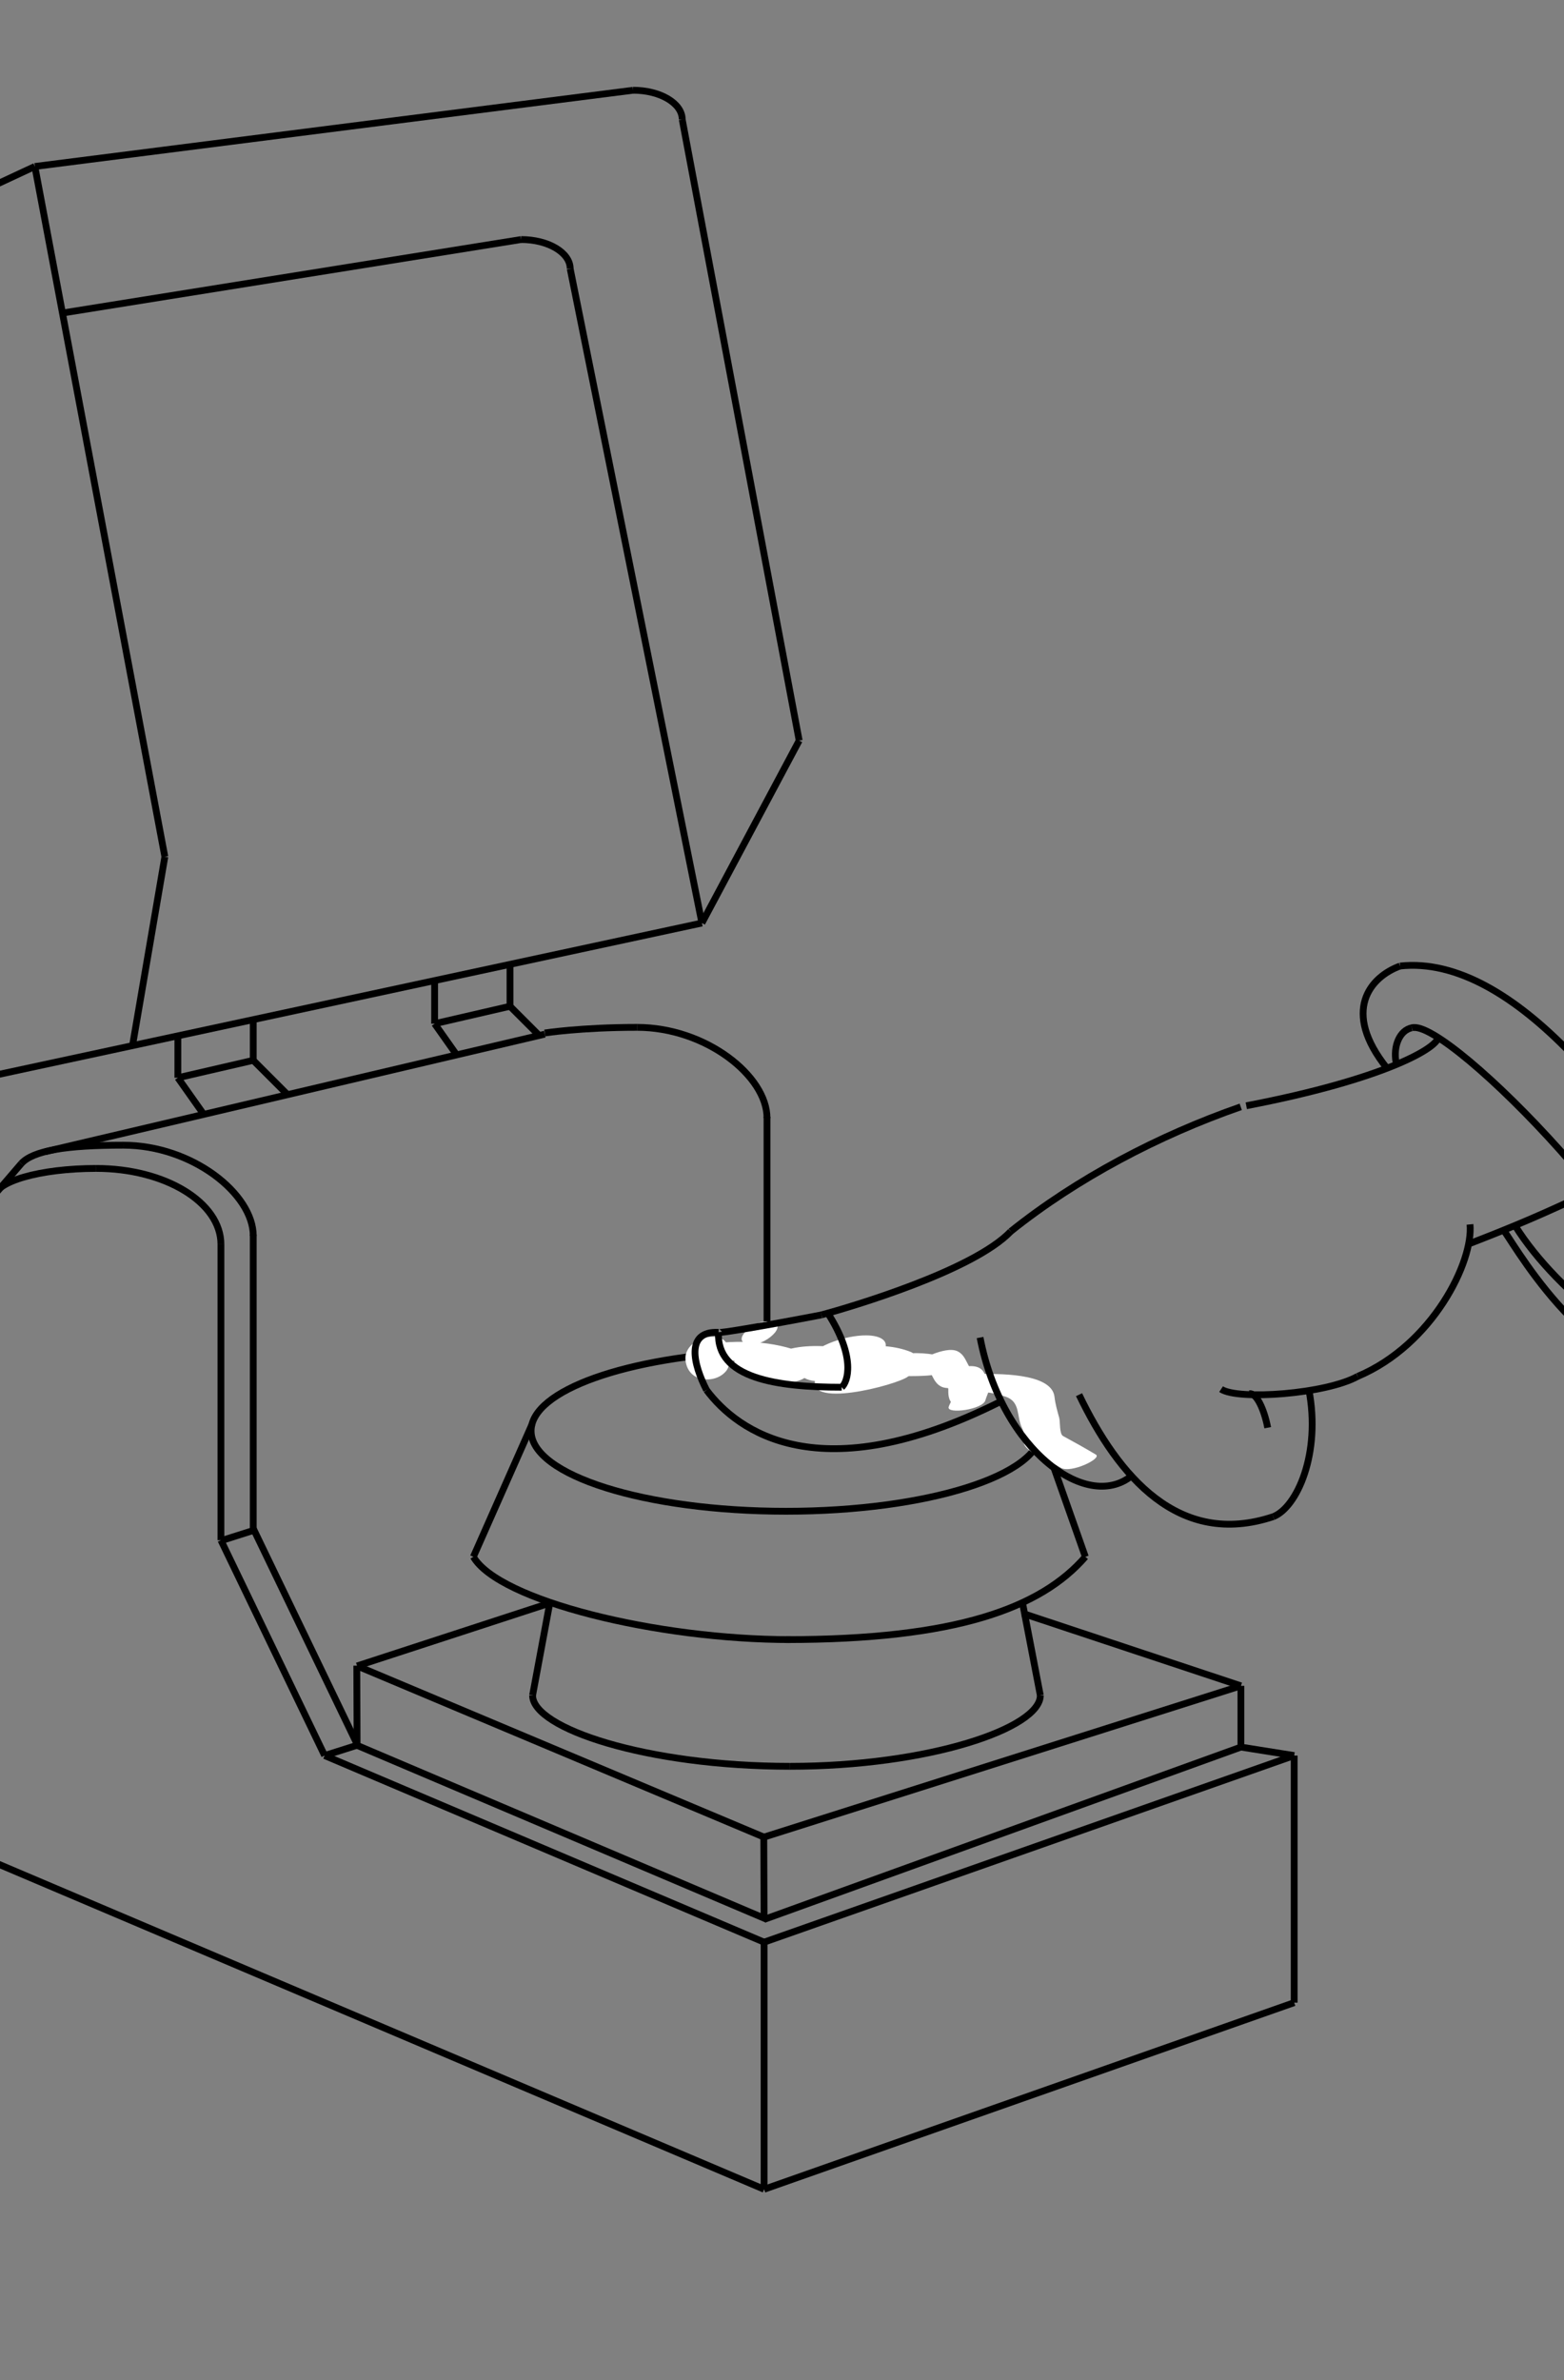 <?xml version="1.0" encoding="utf-8"?>
<!-- Generator: Adobe Illustrator 15.0.0, SVG Export Plug-In . SVG Version: 6.00 Build 0)  -->
<!DOCTYPE svg PUBLIC "-//W3C//DTD SVG 1.1//EN" "http://www.w3.org/Graphics/SVG/1.1/DTD/svg11.dtd">
<svg version="1.1" id="Capa_1" xmlns="http://www.w3.org/2000/svg" xmlns:xlink="http://www.w3.org/1999/xlink" x="0px" y="0px"
	 viewBox="320 110 230 350" enable-background="new 320 110 230 350" xml:space="preserve">
<rect x="320" y="110" width="230" height="350" fill="#808080" stroke="none"/>
<g>
	<line fill="none" stroke="#000000" stroke-miterlimit="10" x1="-195.271" y1="378.202" x2="-125.105" y2="355.954"/>
	<line fill="none" stroke="#000000" stroke-miterlimit="10" x1="-195.226" y1="390.302" x2="-125.105" y2="364.958"/>
	<line fill="none" stroke="#000000" stroke-miterlimit="10" x1="-195.226" y1="393.646" x2="-117.271" y2="366.202"/>
	<line fill="none" stroke="#000000" stroke-miterlimit="10" x1="-157.88" y1="345.903" x2="-125.105" y2="355.954"/>
	<line fill="none" stroke="#000000" stroke-miterlimit="10" x1="-125.105" y1="355.954" x2="-125.105" y2="364.958"/>
	<line fill="none" stroke="#000000" stroke-miterlimit="10" x1="-125.105" y1="364.958" x2="-117.271" y2="366.202"/>
	<line fill="none" stroke="#000000" stroke-miterlimit="10" x1="-117.271" y1="366.202" x2="-117.271" y2="402.536"/>
	<line fill="none" stroke="#000000" stroke-miterlimit="10" x1="-195.226" y1="429.979" x2="-117.271" y2="402.536"/>
	<line fill="none" stroke="#000000" stroke-miterlimit="10" x1="-195.226" y1="393.646" x2="-195.226" y2="429.979"/>
	<line fill="none" stroke="#000000" stroke-miterlimit="10" x1="-195.226" y1="393.646" x2="-259.854" y2="366.202"/>
	<line fill="none" stroke="#000000" stroke-miterlimit="10" x1="-194.798" y1="390.302" x2="-255.101" y2="364.694"/>
	<line fill="none" stroke="#000000" stroke-miterlimit="10" x1="-195.226" y1="390.302" x2="-195.271" y2="378.202"/>
	<line fill="none" stroke="#000000" stroke-miterlimit="10" x1="-195.226" y1="378.202" x2="-255.078" y2="353.026"/>
	<line fill="none" stroke="#000000" stroke-miterlimit="10" x1="-259.854" y1="366.202" x2="-275.104" y2="334.535"/>
	<line fill="none" stroke="#000000" stroke-miterlimit="10" x1="-275.104" y1="334.535" x2="-275.104" y2="291.036"/>
	<line fill="none" stroke="#000000" stroke-miterlimit="10" x1="-259.854" y1="366.202" x2="-255.101" y2="364.694"/>
	<line fill="none" stroke="#000000" stroke-miterlimit="10" x1="-255.101" y1="364.481" x2="-270.351" y2="332.814"/>
	<line fill="none" stroke="#000000" stroke-miterlimit="10" x1="-275.104" y1="334.615" x2="-270.351" y2="333.107"/>
	<line fill="none" stroke="#000000" stroke-miterlimit="10" x1="-270.351" y1="333.107" x2="-270.351" y2="289.608"/>
	<line fill="none" stroke="#000000" stroke-miterlimit="10" x1="-195.226" y1="429.979" x2="-322.021" y2="376.138"/>
	<line fill="none" stroke="#000000" stroke-miterlimit="10" x1="-322.021" y1="322.535" x2="-322.021" y2="376.138"/>
	<line fill="none" stroke="#000000" stroke-miterlimit="10" x1="-322.021" y1="322.535" x2="-308.438" y2="284.203"/>
	<path fill="none" stroke="#000000" stroke-miterlimit="10" d="M-308.438,284.203c0-2.396,6.709-4.334,15-4.334"/>
	<path fill="none" stroke="#000000" stroke-miterlimit="10" d="M-275.104,291.036c0-6.173-8.2-11.167-18.333-11.167"/>
	<path fill="none" stroke="#000000" stroke-miterlimit="10" d="M-270.351,289.787c0-6.173-8.983-13.334-19.117-13.334"/>
	<path fill="none" stroke="#000000" stroke-miterlimit="10" d="M-304.468,279.161c1.738-1.938,6.709-2.708,15-2.708"/>
	<line fill="none" stroke="#000000" stroke-miterlimit="10" x1="-308.438" y1="283.786" x2="-304.468" y2="279.161"/>
	<line fill="none" stroke="#000000" stroke-miterlimit="10" x1="-255.078" y1="353.026" x2="-227.378" y2="344.024"/>
	<line fill="none" stroke="#000000" stroke-miterlimit="10" x1="-255.078" y1="365.085" x2="-255.123" y2="352.985"/>
	<line fill="none" stroke="#000000" stroke-miterlimit="10" x1="-195.271" y1="285.693" x2="-194.798" y2="272.28"/>
	<path fill="none" stroke="#000000" stroke-miterlimit="10" d="M-194.798,272.458c0-6.173-8.984-13.334-19.117-13.334"/>
	<path fill="none" stroke="#000000" stroke-miterlimit="10" d="M-227.48,259.953c0,0,5.273-0.828,13.564-0.828"/>
	<line fill="none" stroke="#000000" stroke-miterlimit="10" x1="-300.938" y1="277.403" x2="-227.48" y2="260.125"/>
	<g>
		<g>
			<path d="M-195.101,393.646c-0.002-3.156-0.004-6.313-0.006-9.47c-0.004-7.271-0.008-14.542-0.013-21.813
				c-0.005-8.087-0.011-16.175-0.015-24.262c-0.004-5.605-0.008-11.211-0.011-16.815c-0.001-0.842-0.001-1.684-0.001-2.525
				c0-0.161-0.25-0.162-0.25-0.002c0.002,3.157,0.004,6.313,0.006,9.471c0.004,7.271,0.008,14.541,0.013,21.813
				c0.005,8.087,0.011,16.174,0.015,24.261c0.004,5.605,0.008,11.211,0.011,16.816c0.001,0.842,0.001,1.683,0.001,2.524
				C-195.351,393.806-195.101,393.808-195.101,393.646L-195.101,393.646z"/>
		</g>
	</g>
	<g>
		<g>
			<path d="M-197.242,318.023c-2.391-1.008-4.781-2.016-7.172-3.023c-5.898-2.486-11.795-4.973-17.693-7.458
				c-7.49-3.157-14.98-6.314-22.471-9.472c-7.169-3.022-14.339-6.044-21.509-9.066c-4.936-2.081-9.872-4.161-14.808-6.242
				c-1.105-0.466-2.209-0.931-3.314-1.397c-0.146-0.062-0.273,0.154-0.125,0.217c2.391,1.008,4.782,2.016,7.173,3.023
				c5.897,2.486,11.795,4.972,17.692,7.458c7.49,3.157,14.98,6.314,22.47,9.473c7.17,3.021,14.34,6.044,21.51,9.066
				c4.936,2.08,9.872,4.16,14.808,6.241c1.104,0.466,2.21,0.931,3.313,1.397C-197.22,318.301-197.093,318.086-197.242,318.023
				L-197.242,318.023z"/>
		</g>
	</g>
	<path fill="none" stroke="#000000" stroke-miterlimit="10" d="M-282.672,277.596"/>
	<path fill="none" stroke="#000000" stroke-miterlimit="10" d="M-197.722,313.668"/>
	<g>
		<g>
			<path d="M-120.554,288.564c-2.623-0.862-5.244-1.725-7.867-2.587c-6.349-2.088-12.697-4.175-19.047-6.263
				c-7.799-2.565-15.599-5.13-23.398-7.695c-6.975-2.294-13.949-4.587-20.924-6.881c-3.874-1.274-7.748-2.548-11.621-3.822
				c-0.22-0.072-0.439-0.144-0.658-0.216c-0.153-0.05-0.219,0.191-0.066,0.241c2.623,0.862,5.244,1.725,7.867,2.587
				c6.349,2.088,12.697,4.175,19.047,6.263c7.799,2.565,15.599,5.13,23.398,7.695c6.975,2.294,13.949,4.587,20.924,6.881
				c3.874,1.274,7.748,2.548,11.621,3.822c0.22,0.072,0.439,0.144,0.658,0.216C-120.467,288.856-120.402,288.615-120.554,288.564
				L-120.554,288.564z"/>
		</g>
	</g>
	<g>
		<g>
			<path d="M-119.078,289.493c0.162,0,0.164-0.25,0.002-0.25C-119.237,289.243-119.238,289.493-119.078,289.493L-119.078,289.493z"
				/>
		</g>
	</g>
	<g>
		<g>
			<path d="M-117.146,366.203c0-3.231,0-6.462,0-9.693c0-7.366,0-14.732,0-22.099c0-8.013,0-16.024,0-24.036
				c0-5.168,0-10.336,0-15.503c0-0.493,0-0.985,0-1.478c0-0.162-0.25-0.163-0.25-0.002c0,3.231,0,6.461,0,9.693
				c0,7.366,0,14.733,0,22.099c0,8.013,0,16.024,0,24.037c0,5.167,0,10.335,0,15.503c0,0.492,0,0.985,0,1.478
				C-117.396,366.362-117.146,366.364-117.146,366.203L-117.146,366.203z"/>
		</g>
	</g>
	<g>
		<g>
			<path d="M-192.062,318.252c2.834-1.026,5.67-2.053,8.504-3.079c6.653-2.409,13.307-4.817,19.959-7.227
				c7.695-2.786,15.389-5.572,23.084-8.358c5.959-2.157,11.918-4.315,17.876-6.473c1.659-0.601,3.319-1.202,4.979-1.803
				c0.15-0.054,0.086-0.296-0.064-0.241c-2.836,1.026-5.67,2.053-8.505,3.079c-6.653,2.409-13.306,4.818-19.96,7.227
				c-7.693,2.786-15.389,5.572-23.082,8.358c-5.959,2.157-11.918,4.315-17.877,6.473c-1.66,0.601-3.319,1.202-4.979,1.803
				C-192.277,318.064-192.214,318.307-192.062,318.252L-192.062,318.252z"/>
		</g>
	</g>
	<g>
		<g>
			<path d="M-117.146,293.394c-0.035-2.284-1.308-4.519-3.703-4.926c-0.157-0.027-0.225,0.214-0.066,0.241
				c2.286,0.389,3.485,2.501,3.52,4.683C-117.394,293.553-117.144,293.555-117.146,293.394L-117.146,293.394z"/>
		</g>
	</g>
	<path fill="none" stroke="#000000" stroke-miterlimit="10" d="M-192.513,313.668"/>
	<g>
		<g>
			<path d="M-197.367,318.24c0.709,0.343,1.421,0.625,2.217,0.652c1.043,0.035,2.105-0.341,3.088-0.641
				c0.153-0.047,0.09-0.289-0.064-0.241c-0.939,0.286-1.904,0.6-2.895,0.632c-0.791,0.025-1.522-0.281-2.221-0.619
				C-197.386,317.953-197.511,318.169-197.367,318.24L-197.367,318.24z"/>
		</g>
	</g>
	<ellipse fill="none" stroke="#000000" stroke-miterlimit="10" cx="-192.378" cy="297.465" rx="37.49" ry="11.81"/>
	<line fill="none" stroke="#000000" stroke-miterlimit="10" x1="-239.041" y1="314.756" x2="-229.73" y2="296.483"/>
	<line fill="none" stroke="#000000" stroke-miterlimit="10" x1="-154.888" y1="297.465" x2="-148.359" y2="315.973"/>
	<line fill="none" stroke="#000000" stroke-miterlimit="10" x1="-217.833" y1="323.766" x2="-217.833" y2="332.531"/>
	<line fill="none" stroke="#000000" stroke-miterlimit="10" x1="-166.546" y1="324.578" x2="-166.546" y2="334.775"/>
	<path fill="none" stroke="#000000" stroke-miterlimit="10" d="M-239.041,314.756c3.736,6.436,26.986,11.52,46.662,11.52"/>
	<path fill="none" stroke="#000000" stroke-miterlimit="10" d="M-217.833,332.531c0,4.832,11.008,7.66,25.455,7.66"/>
	<path fill="none" stroke="#000000" stroke-miterlimit="10" d="M-148.359,315.973c-6.529,7.52-18.982,10.303-44.02,10.303"/>
	<path fill="none" stroke="#000000" stroke-miterlimit="10" d="M-166.546,334.775c0,3.592-11.932,5.416-25.832,5.416"/>
	<path fill="none" stroke="#000000" stroke-miterlimit="10" d="M-224.888,332.531c0,6.354,14.541,11.493,32.51,11.493"/>
	<path fill="none" stroke="#000000" stroke-miterlimit="10" d="M-160.138,332.531c0,7.66-14.42,11.493-32.24,11.493"/>
	<path fill="none" stroke="#000000" stroke-miterlimit="10" d="M-224.888,332.531c0-0.557,3.156-3.09,7.055-3.09"/>
	<path fill="none" stroke="#000000" stroke-miterlimit="10" d="M-160.138,332.531c0-0.557-2.865-2.09-6.408-2.09"/>
	<line fill="none" stroke="#000000" stroke-miterlimit="10" x1="-224.888" y1="332.531" x2="-229.847" y2="357.552"/>
	<line fill="none" stroke="#000000" stroke-miterlimit="10" x1="-160.138" y1="332.531" x2="-155.179" y2="357.552"/>
	<path fill="none" stroke="#000000" stroke-miterlimit="10" d="M-229.847,357.552c0,4.836,16.762,10.43,37.861,10.43"/>
	<path fill="none" stroke="#000000" stroke-miterlimit="10" d="M-155.179,357.552c0,4.836-16.463,10.43-36.807,10.43"/>
</g>
<g>
	<line fill="none" stroke="#000000" stroke-miterlimit="10" x1="325.125" y1="134.479" x2="344.243" y2="235.979"/>
	<line fill="none" stroke="#000000" stroke-miterlimit="10" x1="344.243" y1="235.979" x2="339.489" y2="263.751"/>
	<line fill="none" stroke="#000000" stroke-miterlimit="10" x1="423.223" y1="245.729" x2="317.526" y2="268.479"/>
	<line fill="none" stroke="#000000" stroke-miterlimit="10" x1="312.858" y1="265.916" x2="289.989" y2="168.479"/>
	<line fill="none" stroke="#000000" stroke-miterlimit="10" x1="325.125" y1="134.479" x2="299.364" y2="146.479"/>
	<path fill="none" stroke="#000000" stroke-miterlimit="10" d="M289.989,168.479c0-12.16,4.193-22,9.375-22"/>
	<line fill="none" stroke="#000000" stroke-miterlimit="10" x1="325.125" y1="134.479" x2="413.106" y2="123.271"/>
	<line fill="none" stroke="#000000" stroke-miterlimit="10" x1="420.325" y1="127.563" x2="437.527" y2="218.896"/>
	<line fill="none" stroke="#000000" stroke-miterlimit="10" x1="437.527" y1="218.896" x2="423.223" y2="245.729"/>
	<line fill="none" stroke="#000000" stroke-miterlimit="10" x1="403.852" y1="149.515" x2="423.223" y2="245.729"/>
	<path fill="none" stroke="#000000" stroke-miterlimit="10" d="M423.686,143.979"/>
	<path fill="none" stroke="#000000" stroke-miterlimit="10" d="M329.489,155.979"/>
	<path fill="none" stroke="#000000" stroke-miterlimit="10" d="M420.325,127.563c0-2.373-3.229-4.293-7.219-4.293"/>
	<g>
		<path fill="none" stroke="#000000" stroke-miterlimit="10" d="M447.891,309.26c0.133,0.068,0.266,0.138,0.377,0.249
			c0.57,0.57,0.588,1.553,0,2.121c-0.191,0.186-0.406,0.35-0.637,0.484c-0.941,0.555-1.832-0.029-2.131-0.818
			c-0.064-0.013-0.123-0.01-0.191-0.03c-4.164-1.308-8.555,0.518-12.646-0.714c-1.236-0.373-1.885-1.07-1.998-1.842
			c-18.375,0.761-32.562,5.709-32.562,11.705c0,6.522,16.785,11.81,37.492,11.81c20.705,0,37.49-5.287,37.49-11.81
			C473.084,315.25,462.553,310.863,447.891,309.26z"/>
		<line fill="none" stroke="#000000" stroke-miterlimit="10" x1="389.615" y1="338.922" x2="398.242" y2="319.433"/>
		<line fill="none" stroke="#000000" stroke-miterlimit="10" x1="473.084" y1="320.415" x2="479.611" y2="338.922"/>
		<path fill="none" stroke="#000000" stroke-miterlimit="10" d="M389.615,338.922c3.735,6.436,26.985,12.176,46.663,12.176"/>
		<path fill="none" stroke="#000000" stroke-miterlimit="10" d="M479.611,338.922c-6.527,7.521-18.98,12.176-44.018,12.176"/>
	</g>
	<line fill="none" stroke="#000000" stroke-miterlimit="10" x1="400.848" y1="345.729" x2="398.321" y2="359.299"/>
	<line fill="none" stroke="#000000" stroke-miterlimit="10" x1="470.363" y1="345.656" x2="472.988" y2="359.299"/>
	<path fill="none" stroke="#000000" stroke-miterlimit="10" d="M403.852,149.515c0-2.373-3.229-4.293-7.22-4.293"/>
	<line fill="none" stroke="#000000" stroke-miterlimit="10" x1="329.489" y1="155.979" x2="396.632" y2="145.222"/>
	<path fill="none" stroke="#000000" stroke-miterlimit="10" d="M398.321,359.299c0,4.836,16.761,10.43,37.861,10.43"/>
	<path fill="none" stroke="#000000" stroke-miterlimit="10" d="M472.988,359.299c0,4.836-16.463,10.43-36.807,10.43"/>
	<line fill="none" stroke="#000000" stroke-miterlimit="10" x1="432.322" y1="380.146" x2="502.488" y2="357.896"/>
	<line fill="none" stroke="#000000" stroke-miterlimit="10" x1="432.367" y1="392.244" x2="502.488" y2="366.901"/>
	<line fill="none" stroke="#000000" stroke-miterlimit="10" x1="432.367" y1="395.589" x2="510.322" y2="368.146"/>
	<line fill="none" stroke="#000000" stroke-miterlimit="10" x1="470.363" y1="347.229" x2="502.488" y2="357.896"/>
	<line fill="none" stroke="#000000" stroke-miterlimit="10" x1="502.488" y1="357.896" x2="502.488" y2="366.901"/>
	<line fill="none" stroke="#000000" stroke-miterlimit="10" x1="502.488" y1="366.901" x2="510.322" y2="368.146"/>
	<line fill="none" stroke="#000000" stroke-miterlimit="10" x1="510.322" y1="368.146" x2="510.322" y2="404.479"/>
	<line fill="none" stroke="#000000" stroke-miterlimit="10" x1="432.367" y1="431.922" x2="510.322" y2="404.479"/>
	<line fill="none" stroke="#000000" stroke-miterlimit="10" x1="432.367" y1="395.589" x2="432.367" y2="431.922"/>
	<line fill="none" stroke="#000000" stroke-miterlimit="10" x1="432.367" y1="395.589" x2="367.739" y2="368.146"/>
	<line fill="none" stroke="#000000" stroke-miterlimit="10" x1="432.795" y1="392.244" x2="372.493" y2="366.638"/>
	<line fill="none" stroke="#000000" stroke-miterlimit="10" x1="432.367" y1="392.244" x2="432.322" y2="380.146"/>
	<line fill="none" stroke="#000000" stroke-miterlimit="10" x1="432.367" y1="380.146" x2="372.515" y2="354.97"/>
	<line fill="none" stroke="#000000" stroke-miterlimit="10" x1="367.739" y1="368.146" x2="352.489" y2="336.479"/>
	<line fill="none" stroke="#000000" stroke-miterlimit="10" x1="352.489" y1="336.479" x2="352.489" y2="292.979"/>
	<line fill="none" stroke="#000000" stroke-miterlimit="10" x1="367.739" y1="368.146" x2="372.493" y2="366.638"/>
	<line fill="none" stroke="#000000" stroke-miterlimit="10" x1="372.493" y1="366.424" x2="357.243" y2="334.757"/>
	<line fill="none" stroke="#000000" stroke-miterlimit="10" x1="352.489" y1="336.559" x2="357.243" y2="335.051"/>
	<line fill="none" stroke="#000000" stroke-miterlimit="10" x1="357.243" y1="335.051" x2="357.243" y2="291.551"/>
	<line fill="none" stroke="#000000" stroke-miterlimit="10" x1="432.367" y1="431.922" x2="305.571" y2="378.081"/>
	<line fill="none" stroke="#000000" stroke-miterlimit="10" x1="305.571" y1="324.479" x2="305.571" y2="378.081"/>
	<line fill="none" stroke="#000000" stroke-miterlimit="10" x1="305.571" y1="324.479" x2="319.155" y2="286.146"/>
	<path fill="none" stroke="#000000" stroke-miterlimit="10" d="M319.155,286.146c0-2.396,6.709-4.334,15-4.334"/>
	<path fill="none" stroke="#000000" stroke-miterlimit="10" d="M352.489,292.979c0-6.173-8.2-11.167-18.334-11.167"/>
	<path fill="none" stroke="#000000" stroke-miterlimit="10" d="M357.243,291.729c0-6.173-8.984-13.334-19.117-13.334"/>
	<path fill="none" stroke="#000000" stroke-miterlimit="10" d="M323.125,281.104c1.738-1.938,6.709-2.708,15-2.708"/>
	<line fill="none" stroke="#000000" stroke-miterlimit="10" x1="319.155" y1="285.729" x2="323.125" y2="281.104"/>
	<path fill="none" stroke="#000000" stroke-miterlimit="10" d="M432.795,305.38c0-10.387,0-20.771,0-31.157"/>
	<line fill="none" stroke="#000000" stroke-miterlimit="10" x1="372.515" y1="354.97" x2="400.848" y2="345.729"/>
	<line fill="none" stroke="#000000" stroke-miterlimit="10" x1="372.515" y1="367.027" x2="372.469" y2="354.929"/>
	<path fill="none" stroke="#000000" stroke-miterlimit="10" d="M432.795,274.401c0-6.173-8.984-13.334-19.118-13.334"/>
	<path fill="none" stroke="#000000" stroke-miterlimit="10" d="M400.114,261.896c0,0,5.272-0.828,13.563-0.828"/>
	<line fill="none" stroke="#000000" stroke-miterlimit="10" x1="326.655" y1="279.346" x2="400.114" y2="262.067"/>
	<line fill="none" stroke="#000000" stroke-miterlimit="10" x1="346.155" y1="262.067" x2="346.155" y2="268.479"/>
	<line fill="none" stroke="#000000" stroke-miterlimit="10" x1="346.155" y1="268.479" x2="349.961" y2="273.864"/>
	<line fill="none" stroke="#000000" stroke-miterlimit="10" x1="346.155" y1="268.479" x2="357.243" y2="265.916"/>
	<line fill="none" stroke="#000000" stroke-miterlimit="10" x1="357.243" y1="265.916" x2="357.243" y2="259.728"/>
	<line fill="none" stroke="#000000" stroke-miterlimit="10" x1="357.243" y1="265.916" x2="362.323" y2="270.997"/>
	<line fill="none" stroke="#000000" stroke-miterlimit="10" x1="383.915" y1="254.12" x2="383.915" y2="260.53"/>
	<line fill="none" stroke="#000000" stroke-miterlimit="10" x1="383.915" y1="260.53" x2="387.255" y2="265.258"/>
	<line fill="none" stroke="#000000" stroke-miterlimit="10" x1="383.915" y1="260.53" x2="395" y2="257.968"/>
	<line fill="none" stroke="#000000" stroke-miterlimit="10" x1="395" y1="257.968" x2="395" y2="251.78"/>
	<line fill="none" stroke="#000000" stroke-miterlimit="10" x1="395" y1="257.968" x2="399.293" y2="262.261"/>
	<path fill="none" stroke="#000000" stroke-miterlimit="10" d="M312.858,265.916c0,1.417,2.088,2.563,4.668,2.563"/>
	<g>
		<g>
			<path fill="#FFFFFF" d="M439.916,310.554c3.557,0,7.111,0,10.668,0c0.412,0,2.203-0.803,1.248-0.803c-3.557,0-7.111,0-10.668,0
				C440.752,309.751,438.961,310.554,439.916,310.554L439.916,310.554z"/>
		</g>
	</g>
	<g>
		<g>
			<path fill="#FFFFFF" d="M453.922,308.79c-4.299-1.724-11.699-1.123-13.852,3.607c-2.271,4.993,11.873,1.258,13.451,0.024
				c0.871-0.681,0.67-1.421-0.422-1.577c-3-0.426-5.16,1.145-8.018,1.225c0.463,0.421,0.928,0.842,1.391,1.262
				c0.691-1.125,2.164-1.203,3.283-1.48c-0.199-0.743-0.398-1.486-0.598-2.229c-1.285,0.378-2.594,0.604-3.928,0.679
				c-0.871,0.398-1.156,0.071-0.859-0.984c4.416-1.809,0.428-1.137-0.797-1.227c-2.971-0.215-5.996-0.4-8.826,0.707
				c-1.092,0.428-3.66,2.098-2.098,3.453c1.662,1.442,4.883,0.642,6.656-0.05c0.314-0.123,2.545-1.267,1.545-1.884
				c-4.375-2.697-9.498-3.262-14.438-2.912c-1.707,0.121-5.899,2.924-2.248,2.666c3.676-0.261,8.336,0.264,11.564,2.254
				c0.514-0.628,1.029-1.256,1.545-1.884c1.105-0.431,3.898,0.404,5.303,0.372c1.682-0.04,3.389-0.256,4.996-0.754
				c3.422-1.06,3.805-3.656-0.168-3.697c-2.961-0.03-8.463,1.563-9.555,4.725c-1.371,3.974,10.947,1.006,11.904,0.766
				c3.262-0.819,2.645-3.031-0.598-2.229c-2.723,0.673-6.135,1.28-7.715,3.853c-0.635,1.031,0.537,1.286,1.391,1.262
				c2.197-0.063,4.77-1.566,6.816-1.276c-0.143-0.525-0.283-1.051-0.424-1.576c-0.766,0.6-2.109,0.546-3.041,0.679
				c2.502-0.356,0.398-2.547,3.309-1.379C450.908,311.749,455.916,309.589,453.922,308.79L453.922,308.79z"/>
		</g>
	</g>
	<g>
		<g>
			<path fill="#FFFFFF" d="M450.928,311.633c-0.15,0.103-0.348,0.127-0.115,0.085c0.521-0.094,1.059-0.082,1.586-0.084
				c0.984-0.004,2,0.185,2.922,0.52c1.119-0.816,2.238-1.635,3.357-2.452c-0.973,0.071-1.941,0.083-2.916,0.083
				c-1.186,0.002-2.83,0.465-3.645,1.385c-0.863,0.972,0.742,1.186,1.371,1.185c0.973-0.001,1.943-0.012,2.916-0.083
				c1.135-0.083,2.338-0.371,3.273-1.055c0.551-0.402,0.932-1.089,0.084-1.398c-3.998-1.455-9.572-1.064-13.107,1.355
				c-0.912,0.624-0.65,1.385,0.4,1.497C448.371,312.812,449.846,312.373,450.928,311.633L450.928,311.633z"/>
		</g>
	</g>
	<g>
		<g>
			<path fill="#FFFFFF" d="M429.496,311.95c1.914-0.008,3.688,0.911,5.553,1.254c1.316,0.241,2.875-0.106,3.871-1.038
				c0.826-0.772,0.625-1.848-0.553-2.063c-2.299-0.423-4.402-1.424-6.783-1.414c-1.254,0.006-2.875,0.389-3.605,1.527
				C427.283,311.3,428.563,311.954,429.496,311.95L429.496,311.95z"/>
		</g>
	</g>
	<g>
		<g>
			<path fill="#FFFFFF" d="M455.709,310.579c1.371,0.715,1.295,2.659,2.75,3.334c0.838,0.388,1.959,0.124,2.803-0.103
				c0.248-0.066,2.943-0.913,2.518-1.558c-0.057-0.084-0.111-0.167-0.166-0.25c-1.506,0.611-3.014,1.224-4.52,1.835
				c0.543,0.015,0.875,0.882,0.988,1.282c0.139,0.499-0.441,1.296-0.574,1.771c-0.305,1.104,5.023,0.382,5.398-0.977
				c0.295-1.069,0.965-1.83,0.395-2.945c-0.494-0.963-1.654-1.308-2.646-1.334c-0.457-0.013-5.156,0.878-4.518,1.835
				c0.055,0.083,0.111,0.167,0.166,0.25c1.773-0.553,3.547-1.106,5.318-1.66c-1.396-0.646-1.344-2.601-2.75-3.334
				c-0.988-0.516-2.563-0.018-3.521,0.327C457.176,309.114,454.836,310.124,455.709,310.579L455.709,310.579z"/>
		</g>
	</g>
	<g>
		<g>
			<path fill="#FFFFFF" d="M459.408,314.117c0.07,0.069,0.129,0.147,0.178,0.232c-0.063-0.104-0.127-0.209-0.189-0.313
				c0.113,0.22,0.18,0.445,0.24,0.684c0.281,1.102,2.371,0.736,3.08,0.546c0.732-0.196,2.678-0.909,2.396-2.013
				c-0.117-0.457-0.293-0.87-0.607-1.231C463.324,310.661,458.09,312.602,459.408,314.117L459.408,314.117z"/>
		</g>
	</g>
	<g>
		<g>
			<path fill="#FFFFFF" d="M459.43,313.782c0.053,0.052,0.096,0.11,0.131,0.175c-0.07-0.132-0.141-0.265-0.211-0.396
				c0.082,0.179,0.113,0.351,0.127,0.545c-0.004-0.149-0.01-0.299-0.016-0.448c0.023,0.945-0.148,1.814,0.469,2.625
				c0.777,1.018,2.707,0.635,3.666,0.207c0.854-0.382,2.184-1.426,1.389-2.467c-0.051-0.06-0.096-0.124-0.129-0.195
				c0.07,0.133,0.141,0.265,0.211,0.396c-0.082-0.189-0.113-0.373-0.129-0.578c0.006,0.149,0.01,0.299,0.016,0.449
				c-0.021-0.905,0.178-1.82-0.469-2.572c-0.846-0.982-2.648-0.66-3.666-0.207C460.023,311.671,458.57,312.782,459.43,313.782
				L459.43,313.782z"/>
		</g>
	</g>
	<g>
		<g>
			<path fill="#FFFFFF" d="M461.643,314.522c2.146,0.011,4.209,0.15,6.254,0.858c2.213,0.766,1.563,2.885,2.4,4.595
				c0.691,1.41-0.451,1.964,0.896,3.137c1.266,1.101,3.35,1.852,4.82,2.726c1.443,0.858,6.117-1.37,5.137-1.953
				c-1.617-0.96-3.166-1.832-4.82-2.726c-0.555-0.3-0.402-2.082-0.557-2.651c-0.301-1.103-0.564-1.965-0.703-3.13
				c-0.432-3.617-8.807-3.333-11.133-3.346C462.289,312.023,457.979,314.502,461.643,314.522L461.643,314.522z"/>
		</g>
	</g>
	<g>
		<g>
			<path fill="#FFFFFF" d="M423.699,306.675c-1.395,0.316-2.948,1.523-2.901,3.097c0.04,1.325,0.755,2.501,2.083,2.906
				c1.328,0.406,2.951,0.049,3.871-1.037c0.803-0.946,0.529-2.3-0.717-2.681c-0.221-0.072-0.129-0.02,0.27,0.16
				c-0.174-0.124-0.115-0.057,0.178,0.201c-0.092-0.088-0.16-0.201-0.223-0.313c0.078,0.16,0.156,0.318,0.232,0.479
				c-0.102-0.211-0.158-0.421-0.18-0.653c0.012,0.177,0.023,0.354,0.037,0.53c-0.008-0.248,0.148-0.667-0.08-0.008
				c0.098-0.206,0.031-0.111-0.201,0.282c-0.119,0.11-0.238,0.221-0.357,0.331c-1.143,0.445-1.475,0.61-0.996,0.494
				c1.092-0.247,2.58-1.325,2.23-2.629C426.58,306.474,424.791,306.427,423.699,306.675L423.699,306.675z"/>
		</g>
	</g>
	<g>
		<g>
			<path fill="#FFFFFF" d="M430.678,307.675c2.227,0,5.766-3.377,2.059-3.377C430.512,304.298,426.973,307.675,430.678,307.675
				L430.678,307.675z"/>
		</g>
	</g>
	<g>
		<path fill="none" stroke="#000000" stroke-miterlimit="10" d="M531.506,262.512c-0.086,1.544-7.77,6.157-28.229,10.086"/>
		<path fill="none" stroke="#000000" stroke-miterlimit="10" d="M468.639,291.073c9.709-7.776,21.725-14.111,33.82-18.318"/>
		<path fill="none" stroke="#000000" stroke-miterlimit="10" d="M425.668,305.917c0.035,0.181,6.797-0.967,15.121-2.564"/>
		<path fill="none" stroke="#000000" stroke-miterlimit="10" d="M440.789,303.353c4.357-1.176,22.344-6.497,27.85-12.279"/>
		<path fill="none" stroke="#000000" stroke-miterlimit="10" d="M423.902,314.401c-1.898-3.708-3.201-8.719,1.766-8.484"/>
		<path fill="none" stroke="#000000" stroke-miterlimit="10" d="M423.902,314.401c4.563,6.082,16.619,14.98,43.064,1.782"/>
		<path fill="none" stroke="#000000" stroke-miterlimit="10" d="M464.127,306.678c3.205,16.694,16.068,26.02,22.613,20.058"/>
		<path fill="none" stroke="#000000" stroke-miterlimit="10" d="M478.682,315.083c5.789,12.042,14.682,22.554,28.561,17.936"/>
		<path fill="none" stroke="#000000" stroke-miterlimit="10" d="M512.48,314.336c1.809,9.424-1.764,17.337-5.238,18.683"/>
		<path fill="none" stroke="#000000" stroke-miterlimit="10" d="M499.568,314.27c2.525,1.663,15.41,0.717,20.09-1.879"/>
		<path fill="none" stroke="#000000" stroke-miterlimit="10" d="M536.178,290.041c0.514,5.438-5.451,17.679-16.52,22.35"/>
		<path fill="none" stroke="#000000" stroke-miterlimit="10" d="M536.184,292.84c7.189-2.78,10.828-4.37,18.186-7.819"/>
		<path fill="none" stroke="#000000" stroke-miterlimit="10" d="M506.428,319.938c-0.563-2.933-1.752-5.165-2.656-4.991"/>
		<path fill="none" stroke="#000000" stroke-miterlimit="10" d="M525.314,266.288c-0.48-2.51,0.557-4.816,2.32-5.154"/>
		<path fill="none" stroke="#000000" stroke-miterlimit="10" d="M542.799,290.217c6.389,10.294,21.199,21.084,22.707,16.34"/>
		<path fill="none" stroke="#000000" stroke-miterlimit="10" d="M565.506,306.557c2.193-11.113-32.564-46.951-37.871-45.423"/>
		<path fill="none" stroke="#000000" stroke-miterlimit="10" d="M523.969,267.082c-6.734-8.406-2.479-13.424,1.922-15.032"/>
		<path fill="none" stroke="#000000" stroke-miterlimit="10" d="M572.385,295.317c-11.809-21.723-29.785-45.076-46.494-43.268"/>
		<path fill="none" stroke="#000000" stroke-miterlimit="10" d="M541.125,290.89c2.49,3.578,13.787,23.473,30.045,21.962"/>
		<path fill="none" stroke="#000000" stroke-miterlimit="10" d="M572.385,295.317c5.871,12.017,1.227,17.064-1.215,17.534"/>
	</g>
	<path fill="none" stroke="#000000" stroke-miterlimit="10" d="M425.668,305.917c-0.377,6.75,8.539,8.069,18.115,8.069"/>
	<path fill="none" stroke="#000000" stroke-miterlimit="10" d="M441.736,303.091c4.193,6.553,2.926,10.12,2.047,10.896"/>
</g>
</svg>
